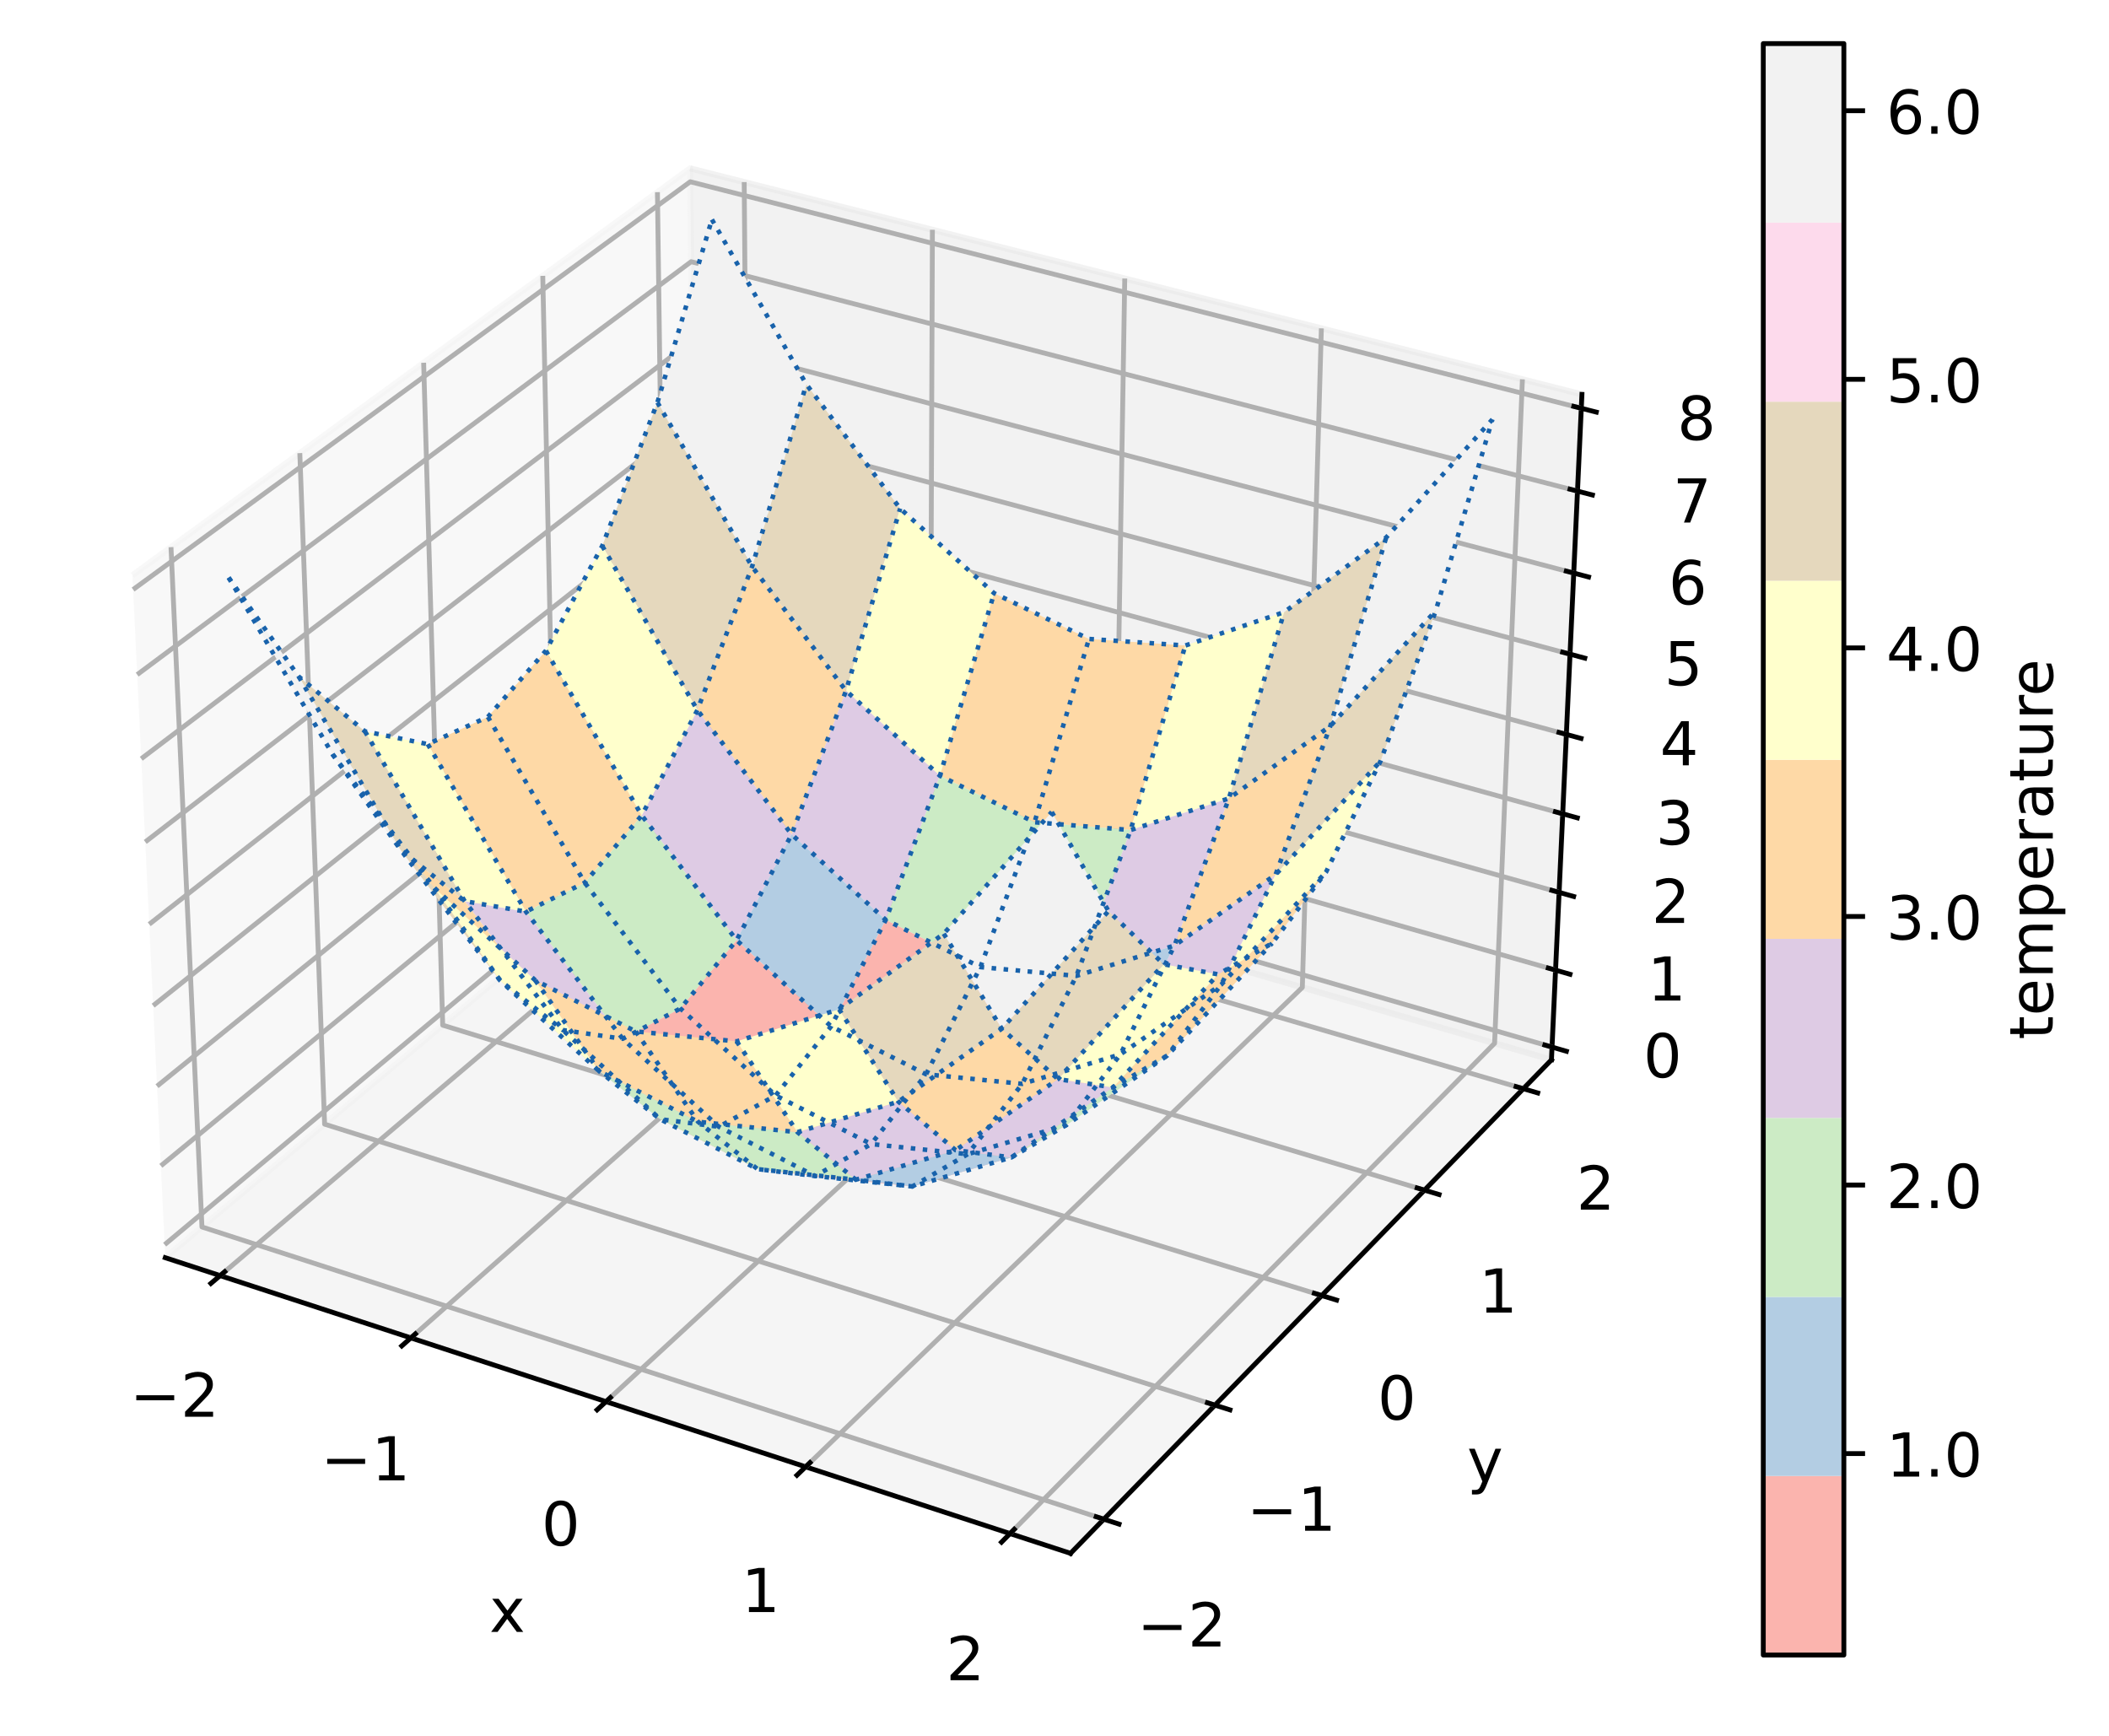 <?xml version="1.0" encoding="utf-8" standalone="no"?>
<!DOCTYPE svg PUBLIC "-//W3C//DTD SVG 1.1//EN"
  "http://www.w3.org/Graphics/SVG/1.1/DTD/svg11.dtd">
<!-- Created with matplotlib (https://matplotlib.org/) -->
<svg height="286.752pt" version="1.1" viewBox="0 0 348.255 286.752" width="348.255pt" xmlns="http://www.w3.org/2000/svg" xmlns:xlink="http://www.w3.org/1999/xlink">
 <defs>
  <style type="text/css">*{stroke-linecap:butt;stroke-linejoin:round;}</style>
 </defs>
 <g id="figure_1">
  <g id="patch_1">
   <path d="M 0 286.752 
L 348.255 286.752 
L 348.255 0 
L 0 0 
z
" style="fill:#ffffff;"/>
  </g>
  <g id="patch_2">
   <path d="M 7.2 273.312 
L 273.312 273.312 
L 273.312 7.2 
L 7.2 7.2 
z
" style="fill:#ffffff;"/>
  </g>
  <g id="pane3d_1">
   <g id="patch_3">
    <path d="M 27.293 207.697 
L 115.172 134.035 
L 113.951 27.802 
L 21.866 95.001 
" style="fill:#f2f2f2;opacity:0.5;stroke:#f2f2f2;stroke-linejoin:miter;"/>
   </g>
  </g>
  <g id="pane3d_2">
   <g id="patch_4">
    <path d="M 115.172 134.035 
L 256.186 175.023 
L 261.219 65.13 
L 113.951 27.802 
" style="fill:#e6e6e6;opacity:0.5;stroke:#e6e6e6;stroke-linejoin:miter;"/>
   </g>
  </g>
  <g id="pane3d_3">
   <g id="patch_5">
    <path d="M 27.293 207.697 
L 176.775 256.518 
L 256.186 175.023 
L 115.172 134.035 
" style="fill:#ececec;opacity:0.5;stroke:#ececec;stroke-linejoin:miter;"/>
   </g>
  </g>
  <g id="axis3d_1">
   <g id="line2d_1">
    <path d="M 27.293 207.697 
L 176.775 256.518 
" style="fill:none;stroke:#000000;stroke-linecap:square;stroke-width:0.8;"/>
   </g>
   <g id="text_1">
    <!-- x -->
    <g transform="translate(80.813 269.496)scale(0.1 -0.1)">
     <defs>
      <path d="M 54.891 54.688 
L 35.109 28.078 
L 55.906 0 
L 45.312 0 
L 29.391 21.484 
L 13.484 0 
L 2.875 0 
L 24.125 28.609 
L 4.688 54.688 
L 15.281 54.688 
L 29.781 35.203 
L 44.281 54.688 
z
" id="DejaVuSans-120"/>
     </defs>
     <use xlink:href="#DejaVuSans-120"/>
    </g>
   </g>
   <g id="Line3DCollection_1">
    <path d="M 36.347 210.654 
L 123.748 136.528 
L 122.889 30.068 
" style="fill:none;stroke:#b0b0b0;stroke-width:0.8;"/>
    <path d="M 67.843 220.941 
L 153.548 145.19 
L 153.967 37.945 
" style="fill:none;stroke:#b0b0b0;stroke-width:0.8;"/>
    <path d="M 100.064 231.464 
L 183.976 154.034 
L 185.728 45.996 
" style="fill:none;stroke:#b0b0b0;stroke-width:0.8;"/>
    <path d="M 133.035 242.232 
L 215.052 163.067 
L 218.196 54.225 
" style="fill:none;stroke:#b0b0b0;stroke-width:0.8;"/>
    <path d="M 166.782 253.254 
L 246.798 172.294 
L 251.395 62.64 
" style="fill:none;stroke:#b0b0b0;stroke-width:0.8;"/>
   </g>
   <g id="xtick_1">
    <g id="line2d_2">
     <path d="M 37.108 210.009 
L 34.821 211.948 
" style="fill:none;stroke:#000000;stroke-linecap:square;stroke-width:0.8;"/>
    </g>
    <g id="text_2">
     <!-- −2 -->
     <g transform="translate(21.447 233.963)scale(0.1 -0.1)">
      <defs>
       <path d="M 10.594 35.5 
L 73.188 35.5 
L 73.188 27.203 
L 10.594 27.203 
z
" id="DejaVuSans-8722"/>
       <path d="M 19.188 8.297 
L 53.609 8.297 
L 53.609 0 
L 7.328 0 
L 7.328 8.297 
Q 12.938 14.109 22.625 23.891 
Q 32.328 33.688 34.812 36.531 
Q 39.547 41.844 41.422 45.531 
Q 43.312 49.219 43.312 52.781 
Q 43.312 58.594 39.234 62.25 
Q 35.156 65.922 28.609 65.922 
Q 23.969 65.922 18.812 64.312 
Q 13.672 62.703 7.812 59.422 
L 7.812 69.391 
Q 13.766 71.781 18.938 73 
Q 24.125 74.219 28.422 74.219 
Q 39.75 74.219 46.484 68.547 
Q 53.219 62.891 53.219 53.422 
Q 53.219 48.922 51.531 44.891 
Q 49.859 40.875 45.406 35.406 
Q 44.188 33.984 37.641 27.219 
Q 31.109 20.453 19.188 8.297 
z
" id="DejaVuSans-50"/>
      </defs>
      <use xlink:href="#DejaVuSans-8722"/>
      <use x="83.789" xlink:href="#DejaVuSans-50"/>
     </g>
    </g>
   </g>
   <g id="xtick_2">
    <g id="line2d_3">
     <path d="M 68.59 220.281 
L 66.346 222.264 
" style="fill:none;stroke:#000000;stroke-linecap:square;stroke-width:0.8;"/>
    </g>
    <g id="text_3">
     <!-- −1 -->
     <g transform="translate(52.975 244.468)scale(0.1 -0.1)">
      <defs>
       <path d="M 12.406 8.297 
L 28.516 8.297 
L 28.516 63.922 
L 10.984 60.406 
L 10.984 69.391 
L 28.422 72.906 
L 38.281 72.906 
L 38.281 8.297 
L 54.391 8.297 
L 54.391 0 
L 12.406 0 
z
" id="DejaVuSans-49"/>
      </defs>
      <use xlink:href="#DejaVuSans-8722"/>
      <use x="83.789" xlink:href="#DejaVuSans-49"/>
     </g>
    </g>
   </g>
   <g id="xtick_3">
    <g id="line2d_4">
     <path d="M 100.796 230.789 
L 98.597 232.818 
" style="fill:none;stroke:#000000;stroke-linecap:square;stroke-width:0.8;"/>
    </g>
    <g id="text_4">
     <!-- 0 -->
     <g transform="translate(89.422 255.215)scale(0.1 -0.1)">
      <defs>
       <path d="M 31.781 66.406 
Q 24.172 66.406 20.328 58.906 
Q 16.5 51.422 16.5 36.375 
Q 16.5 21.391 20.328 13.891 
Q 24.172 6.391 31.781 6.391 
Q 39.453 6.391 43.281 13.891 
Q 47.125 21.391 47.125 36.375 
Q 47.125 51.422 43.281 58.906 
Q 39.453 66.406 31.781 66.406 
z
M 31.781 74.219 
Q 44.047 74.219 50.516 64.516 
Q 56.984 54.828 56.984 36.375 
Q 56.984 17.969 50.516 8.266 
Q 44.047 -1.422 31.781 -1.422 
Q 19.531 -1.422 13.062 8.266 
Q 6.594 17.969 6.594 36.375 
Q 6.594 54.828 13.062 64.516 
Q 19.531 74.219 31.781 74.219 
z
" id="DejaVuSans-48"/>
      </defs>
      <use xlink:href="#DejaVuSans-48"/>
     </g>
    </g>
   </g>
   <g id="xtick_4">
    <g id="line2d_5">
     <path d="M 133.751 241.541 
L 131.599 243.618 
" style="fill:none;stroke:#000000;stroke-linecap:square;stroke-width:0.8;"/>
    </g>
    <g id="text_5">
     <!-- 1 -->
     <g transform="translate(122.433 266.214)scale(0.1 -0.1)">
      <use xlink:href="#DejaVuSans-49"/>
     </g>
    </g>
   </g>
   <g id="xtick_5">
    <g id="line2d_6">
     <path d="M 167.482 252.547 
L 165.38 254.673 
" style="fill:none;stroke:#000000;stroke-linecap:square;stroke-width:0.8;"/>
    </g>
    <g id="text_6">
     <!-- 2 -->
     <g transform="translate(156.224 277.472)scale(0.1 -0.1)">
      <use xlink:href="#DejaVuSans-50"/>
     </g>
    </g>
   </g>
  </g>
  <g id="axis3d_2">
   <g id="line2d_7">
    <path d="M 256.186 175.023 
L 176.775 256.518 
" style="fill:none;stroke:#000000;stroke-linecap:square;stroke-width:0.8;"/>
   </g>
   <g id="text_7">
    <!-- y -->
    <g transform="translate(242.269 244.717)scale(0.1 -0.1)">
     <defs>
      <path d="M 32.172 -5.078 
Q 28.375 -14.844 24.75 -17.812 
Q 21.141 -20.797 15.094 -20.797 
L 7.906 -20.797 
L 7.906 -13.281 
L 13.188 -13.281 
Q 16.891 -13.281 18.938 -11.516 
Q 21 -9.766 23.484 -3.219 
L 25.094 0.875 
L 2.984 54.688 
L 12.5 54.688 
L 29.594 11.922 
L 46.688 54.688 
L 56.203 54.688 
z
" id="DejaVuSans-121"/>
     </defs>
     <use xlink:href="#DejaVuSans-121"/>
    </g>
   </g>
   <g id="Line3DCollection_2">
    <path d="M 28.234 90.354 
L 33.349 202.621 
L 182.27 250.879 
" style="fill:none;stroke:#b0b0b0;stroke-width:0.8;"/>
    <path d="M 49.508 74.829 
L 53.603 185.644 
L 200.624 232.044 
" style="fill:none;stroke:#b0b0b0;stroke-width:0.8;"/>
    <path d="M 69.957 59.907 
L 73.104 169.298 
L 218.26 213.945 
" style="fill:none;stroke:#b0b0b0;stroke-width:0.8;"/>
    <path d="M 89.626 45.553 
L 91.894 153.548 
L 235.219 196.54 
" style="fill:none;stroke:#b0b0b0;stroke-width:0.8;"/>
    <path d="M 108.561 31.735 
L 110.01 138.363 
L 251.541 179.79 
" style="fill:none;stroke:#b0b0b0;stroke-width:0.8;"/>
   </g>
   <g id="xtick_6">
    <g id="line2d_8">
     <path d="M 181.015 250.473 
L 184.783 251.694 
" style="fill:none;stroke:#000000;stroke-linecap:square;stroke-width:0.8;"/>
    </g>
    <g id="text_8">
     <!-- −2 -->
     <g transform="translate(187.779 271.901)scale(0.1 -0.1)">
      <use xlink:href="#DejaVuSans-8722"/>
      <use x="83.789" xlink:href="#DejaVuSans-50"/>
     </g>
    </g>
   </g>
   <g id="xtick_7">
    <g id="line2d_9">
     <path d="M 199.386 231.653 
L 203.102 232.826 
" style="fill:none;stroke:#000000;stroke-linecap:square;stroke-width:0.8;"/>
    </g>
    <g id="text_9">
     <!-- −1 -->
     <g transform="translate(205.887 252.787)scale(0.1 -0.1)">
      <use xlink:href="#DejaVuSans-8722"/>
      <use x="83.789" xlink:href="#DejaVuSans-49"/>
     </g>
    </g>
   </g>
   <g id="xtick_8">
    <g id="line2d_10">
     <path d="M 217.039 213.57 
L 220.704 214.697 
" style="fill:none;stroke:#000000;stroke-linecap:square;stroke-width:0.8;"/>
    </g>
    <g id="text_10">
     <!-- 0 -->
     <g transform="translate(227.476 234.42)scale(0.1 -0.1)">
      <use xlink:href="#DejaVuSans-48"/>
     </g>
    </g>
   </g>
   <g id="xtick_9">
    <g id="line2d_11">
     <path d="M 234.015 196.179 
L 237.631 197.264 
" style="fill:none;stroke:#000000;stroke-linecap:square;stroke-width:0.8;"/>
    </g>
    <g id="text_11">
     <!-- 1 -->
     <g transform="translate(244.207 216.759)scale(0.1 -0.1)">
      <use xlink:href="#DejaVuSans-49"/>
     </g>
    </g>
   </g>
   <g id="xtick_10">
    <g id="line2d_12">
     <path d="M 250.353 179.442 
L 253.92 180.487 
" style="fill:none;stroke:#000000;stroke-linecap:square;stroke-width:0.8;"/>
    </g>
    <g id="text_12">
     <!-- 2 -->
     <g transform="translate(260.309 199.762)scale(0.1 -0.1)">
      <use xlink:href="#DejaVuSans-50"/>
     </g>
    </g>
   </g>
  </g>
  <g id="axis3d_3">
   <g id="line2d_13">
    <path d="M 256.186 175.023 
L 261.219 65.13 
" style="fill:none;stroke:#000000;stroke-linecap:square;stroke-width:0.8;"/>
   </g>
   <g id="text_13">
    <!-- z -->
    <g transform="translate(296.399 118.63)scale(0.1 -0.1)">
     <defs>
      <path d="M 5.516 54.688 
L 48.188 54.688 
L 48.188 46.484 
L 14.406 7.172 
L 48.188 7.172 
L 48.188 0 
L 4.297 0 
L 4.297 8.203 
L 38.094 47.516 
L 5.516 47.516 
z
" id="DejaVuSans-122"/>
     </defs>
     <use xlink:href="#DejaVuSans-122"/>
    </g>
   </g>
   <g id="Line3DCollection_3">
    <path d="M 256.283 172.917 
L 115.149 131.996 
L 27.189 205.542 
" style="fill:none;stroke:#b0b0b0;stroke-width:0.8;"/>
    <path d="M 256.865 160.209 
L 115.007 119.688 
L 26.563 192.527 
" style="fill:none;stroke:#b0b0b0;stroke-width:0.8;"/>
    <path d="M 257.453 147.367 
L 114.864 107.259 
L 25.929 179.372 
" style="fill:none;stroke:#b0b0b0;stroke-width:0.8;"/>
    <path d="M 258.047 134.392 
L 114.72 94.705 
L 25.289 166.074 
" style="fill:none;stroke:#b0b0b0;stroke-width:0.8;"/>
    <path d="M 258.647 121.28 
L 114.574 82.026 
L 24.641 152.631 
" style="fill:none;stroke:#b0b0b0;stroke-width:0.8;"/>
    <path d="M 259.254 108.03 
L 114.427 69.22 
L 23.987 139.04 
" style="fill:none;stroke:#b0b0b0;stroke-width:0.8;"/>
    <path d="M 259.867 94.639 
L 114.278 56.284 
L 23.325 125.299 
" style="fill:none;stroke:#b0b0b0;stroke-width:0.8;"/>
    <path d="M 260.487 81.104 
L 114.128 43.216 
L 22.656 111.406 
" style="fill:none;stroke:#b0b0b0;stroke-width:0.8;"/>
    <path d="M 261.114 67.424 
L 113.976 30.015 
L 21.98 97.358 
" style="fill:none;stroke:#b0b0b0;stroke-width:0.8;"/>
   </g>
   <g id="xtick_11">
    <g id="line2d_14">
     <path d="M 255.098 172.574 
L 258.655 173.605 
" style="fill:none;stroke:#000000;stroke-linecap:square;stroke-width:0.8;"/>
    </g>
    <g id="text_14">
     <!-- 0 -->
     <g transform="translate(271.366 177.915)scale(0.1 -0.1)">
      <use xlink:href="#DejaVuSans-48"/>
     </g>
    </g>
   </g>
   <g id="xtick_12">
    <g id="line2d_15">
     <path d="M 255.674 159.868 
L 259.249 160.89 
" style="fill:none;stroke:#000000;stroke-linecap:square;stroke-width:0.8;"/>
    </g>
    <g id="text_15">
     <!-- 1 -->
     <g transform="translate(272.04 165.231)scale(0.1 -0.1)">
      <use xlink:href="#DejaVuSans-49"/>
     </g>
    </g>
   </g>
   <g id="xtick_13">
    <g id="line2d_16">
     <path d="M 256.255 147.031 
L 259.85 148.042 
" style="fill:none;stroke:#000000;stroke-linecap:square;stroke-width:0.8;"/>
    </g>
    <g id="text_16">
     <!-- 2 -->
     <g transform="translate(272.721 152.415)scale(0.1 -0.1)">
      <use xlink:href="#DejaVuSans-50"/>
     </g>
    </g>
   </g>
   <g id="xtick_14">
    <g id="line2d_17">
     <path d="M 256.843 134.059 
L 260.458 135.06 
" style="fill:none;stroke:#000000;stroke-linecap:square;stroke-width:0.8;"/>
    </g>
    <g id="text_17">
     <!-- 3 -->
     <g transform="translate(273.41 139.466)scale(0.1 -0.1)">
      <defs>
       <path d="M 40.578 39.312 
Q 47.656 37.797 51.625 33 
Q 55.609 28.219 55.609 21.188 
Q 55.609 10.406 48.188 4.484 
Q 40.766 -1.422 27.094 -1.422 
Q 22.516 -1.422 17.656 -0.516 
Q 12.797 0.391 7.625 2.203 
L 7.625 11.719 
Q 11.719 9.328 16.594 8.109 
Q 21.484 6.891 26.812 6.891 
Q 36.078 6.891 40.938 10.547 
Q 45.797 14.203 45.797 21.188 
Q 45.797 27.641 41.281 31.266 
Q 36.766 34.906 28.719 34.906 
L 20.219 34.906 
L 20.219 43.016 
L 29.109 43.016 
Q 36.375 43.016 40.234 45.922 
Q 44.094 48.828 44.094 54.297 
Q 44.094 59.906 40.109 62.906 
Q 36.141 65.922 28.719 65.922 
Q 24.656 65.922 20.016 65.031 
Q 15.375 64.156 9.812 62.312 
L 9.812 71.094 
Q 15.438 72.656 20.344 73.438 
Q 25.25 74.219 29.594 74.219 
Q 40.828 74.219 47.359 69.109 
Q 53.906 64.016 53.906 55.328 
Q 53.906 49.266 50.438 45.094 
Q 46.969 40.922 40.578 39.312 
z
" id="DejaVuSans-51"/>
      </defs>
      <use xlink:href="#DejaVuSans-51"/>
     </g>
    </g>
   </g>
   <g id="xtick_15">
    <g id="line2d_18">
     <path d="M 257.437 120.95 
L 261.071 121.941 
" style="fill:none;stroke:#000000;stroke-linecap:square;stroke-width:0.8;"/>
    </g>
    <g id="text_18">
     <!-- 4 -->
     <g transform="translate(274.106 126.381)scale(0.1 -0.1)">
      <defs>
       <path d="M 37.797 64.312 
L 12.891 25.391 
L 37.797 25.391 
z
M 35.203 72.906 
L 47.609 72.906 
L 47.609 25.391 
L 58.016 25.391 
L 58.016 17.188 
L 47.609 17.188 
L 47.609 0 
L 37.797 0 
L 37.797 17.188 
L 4.891 17.188 
L 4.891 26.703 
z
" id="DejaVuSans-52"/>
      </defs>
      <use xlink:href="#DejaVuSans-52"/>
     </g>
    </g>
   </g>
   <g id="xtick_16">
    <g id="line2d_19">
     <path d="M 258.037 107.704 
L 261.691 108.683 
" style="fill:none;stroke:#000000;stroke-linecap:square;stroke-width:0.8;"/>
    </g>
    <g id="text_19">
     <!-- 5 -->
     <g transform="translate(274.809 113.159)scale(0.1 -0.1)">
      <defs>
       <path d="M 10.797 72.906 
L 49.516 72.906 
L 49.516 64.594 
L 19.828 64.594 
L 19.828 46.734 
Q 21.969 47.469 24.109 47.828 
Q 26.266 48.188 28.422 48.188 
Q 40.625 48.188 47.75 41.5 
Q 54.891 34.812 54.891 23.391 
Q 54.891 11.625 47.562 5.094 
Q 40.234 -1.422 26.906 -1.422 
Q 22.312 -1.422 17.547 -0.641 
Q 12.797 0.141 7.719 1.703 
L 7.719 11.625 
Q 12.109 9.234 16.797 8.062 
Q 21.484 6.891 26.703 6.891 
Q 35.156 6.891 40.078 11.328 
Q 45.016 15.766 45.016 23.391 
Q 45.016 31 40.078 35.438 
Q 35.156 39.891 26.703 39.891 
Q 22.75 39.891 18.812 39.016 
Q 14.891 38.141 10.797 36.281 
z
" id="DejaVuSans-53"/>
      </defs>
      <use xlink:href="#DejaVuSans-53"/>
     </g>
    </g>
   </g>
   <g id="xtick_17">
    <g id="line2d_20">
     <path d="M 258.644 94.316 
L 262.318 95.284 
" style="fill:none;stroke:#000000;stroke-linecap:square;stroke-width:0.8;"/>
    </g>
    <g id="text_20">
     <!-- 6 -->
     <g transform="translate(275.52 99.796)scale(0.1 -0.1)">
      <defs>
       <path d="M 33.016 40.375 
Q 26.375 40.375 22.484 35.828 
Q 18.609 31.297 18.609 23.391 
Q 18.609 15.531 22.484 10.953 
Q 26.375 6.391 33.016 6.391 
Q 39.656 6.391 43.531 10.953 
Q 47.406 15.531 47.406 23.391 
Q 47.406 31.297 43.531 35.828 
Q 39.656 40.375 33.016 40.375 
z
M 52.594 71.297 
L 52.594 62.312 
Q 48.875 64.062 45.094 64.984 
Q 41.312 65.922 37.594 65.922 
Q 27.828 65.922 22.672 59.328 
Q 17.531 52.734 16.797 39.406 
Q 19.672 43.656 24.016 45.922 
Q 28.375 48.188 33.594 48.188 
Q 44.578 48.188 50.953 41.516 
Q 57.328 34.859 57.328 23.391 
Q 57.328 12.156 50.688 5.359 
Q 44.047 -1.422 33.016 -1.422 
Q 20.359 -1.422 13.672 8.266 
Q 6.984 17.969 6.984 36.375 
Q 6.984 53.656 15.188 63.938 
Q 23.391 74.219 37.203 74.219 
Q 40.922 74.219 44.703 73.484 
Q 48.484 72.75 52.594 71.297 
z
" id="DejaVuSans-54"/>
      </defs>
      <use xlink:href="#DejaVuSans-54"/>
     </g>
    </g>
   </g>
   <g id="xtick_18">
    <g id="line2d_21">
     <path d="M 259.257 80.786 
L 262.951 81.742 
" style="fill:none;stroke:#000000;stroke-linecap:square;stroke-width:0.8;"/>
    </g>
    <g id="text_21">
     <!-- 7 -->
     <g transform="translate(276.238 86.291)scale(0.1 -0.1)">
      <defs>
       <path d="M 8.203 72.906 
L 55.078 72.906 
L 55.078 68.703 
L 28.609 0 
L 18.312 0 
L 43.219 64.594 
L 8.203 64.594 
z
" id="DejaVuSans-55"/>
      </defs>
      <use xlink:href="#DejaVuSans-55"/>
     </g>
    </g>
   </g>
   <g id="xtick_19">
    <g id="line2d_22">
     <path d="M 259.876 67.11 
L 263.592 68.054 
" style="fill:none;stroke:#000000;stroke-linecap:square;stroke-width:0.8;"/>
    </g>
    <g id="text_22">
     <!-- 8 -->
     <g transform="translate(276.964 72.641)scale(0.1 -0.1)">
      <defs>
       <path d="M 31.781 34.625 
Q 24.75 34.625 20.719 30.859 
Q 16.703 27.094 16.703 20.516 
Q 16.703 13.922 20.719 10.156 
Q 24.75 6.391 31.781 6.391 
Q 38.812 6.391 42.859 10.172 
Q 46.922 13.969 46.922 20.516 
Q 46.922 27.094 42.891 30.859 
Q 38.875 34.625 31.781 34.625 
z
M 21.922 38.812 
Q 15.578 40.375 12.031 44.719 
Q 8.5 49.078 8.5 55.328 
Q 8.5 64.062 14.719 69.141 
Q 20.953 74.219 31.781 74.219 
Q 42.672 74.219 48.875 69.141 
Q 55.078 64.062 55.078 55.328 
Q 55.078 49.078 51.531 44.719 
Q 48 40.375 41.703 38.812 
Q 48.828 37.156 52.797 32.312 
Q 56.781 27.484 56.781 20.516 
Q 56.781 9.906 50.312 4.234 
Q 43.844 -1.422 31.781 -1.422 
Q 19.734 -1.422 13.25 4.234 
Q 6.781 9.906 6.781 20.516 
Q 6.781 27.484 10.781 32.312 
Q 14.797 37.156 21.922 38.812 
z
M 18.312 54.391 
Q 18.312 48.734 21.844 45.562 
Q 25.391 42.391 31.781 42.391 
Q 38.141 42.391 41.719 45.562 
Q 45.312 48.734 45.312 54.391 
Q 45.312 60.062 41.719 63.234 
Q 38.141 66.406 31.781 66.406 
Q 25.391 66.406 21.844 63.234 
Q 18.312 60.062 18.312 54.391 
z
" id="DejaVuSans-56"/>
      </defs>
      <use xlink:href="#DejaVuSans-56"/>
     </g>
    </g>
   </g>
  </g>
  <g id="axes_1">
   <g id="Poly3DCollection_1">
    <path clip-path="url(#p13a9f72107)" d="M 124.192 93.578 
L 139.702 114.067 
L 148.643 83.978 
L 133.148 63.466 
z
" style="fill:#e5d8bd;"/>
    <path clip-path="url(#p13a9f72107)" d="M 139.702 114.067 
L 155.208 128.109 
L 164.158 97.969 
L 148.643 83.978 
z
" style="fill:#ffffcc;"/>
    <path clip-path="url(#p13a9f72107)" d="M 115.157 117.264 
L 130.721 137.788 
L 139.702 114.067 
L 124.192 93.578 
z
" style="fill:#fed9a6;"/>
    <path clip-path="url(#p13a9f72107)" d="M 130.721 137.788 
L 146.259 151.908 
L 155.208 128.109 
L 139.702 114.067 
z
" style="fill:#decbe4;"/>
    <path clip-path="url(#p13a9f72107)" d="M 108.56 66.464 
L 124.192 93.578 
L 133.148 63.466 
L 117.554 36.253 
z
" style="fill:#f2f2f2;"/>
    <path clip-path="url(#p13a9f72107)" d="M 155.208 128.109 
L 170.832 135.784 
L 179.813 105.517 
L 164.158 97.969 
z
" style="fill:#fed9a6;"/>
    <path clip-path="url(#p13a9f72107)" d="M 99.446 90.156 
L 115.157 117.264 
L 124.192 93.578 
L 108.56 66.464 
z
" style="fill:#e5d8bd;"/>
    <path clip-path="url(#p13a9f72107)" d="M 146.259 151.908 
L 161.892 159.704 
L 170.832 135.784 
L 155.208 128.109 
z
" style="fill:#ccebc5;"/>
    <path clip-path="url(#p13a9f72107)" d="M 105.97 134.65 
L 121.63 155.27 
L 130.721 137.788 
L 115.157 117.264 
z
" style="fill:#decbe4;"/>
    <path clip-path="url(#p13a9f72107)" d="M 121.63 155.27 
L 137.24 169.495 
L 146.259 151.908 
L 130.721 137.788 
z
" style="fill:#b3cde3;"/>
    <path clip-path="url(#p13a9f72107)" d="M 90.139 107.455 
L 105.97 134.65 
L 115.157 117.264 
L 99.446 90.156 
z
" style="fill:#ffffcc;"/>
    <path clip-path="url(#p13a9f72107)" d="M 170.832 135.784 
L 186.697 137.07 
L 195.732 106.599 
L 179.813 105.517 
z
" style="fill:#fed9a6;"/>
    <path clip-path="url(#p13a9f72107)" d="M 137.24 169.495 
L 152.922 177.407 
L 161.892 159.704 
L 146.259 151.908 
z
" style="fill:#fbb4ae;"/>
    <path clip-path="url(#p13a9f72107)" d="M 161.892 159.704 
L 177.743 161.156 
L 186.697 137.07 
L 170.832 135.784 
z
" style="fill:#ccebc5;"/>
    <path clip-path="url(#p13a9f72107)" d="M 96.558 145.767 
L 112.356 166.544 
L 121.63 155.27 
L 105.97 134.65 
z
" style="fill:#ccebc5;"/>
    <path clip-path="url(#p13a9f72107)" d="M 112.356 166.544 
L 128.079 180.904 
L 137.24 169.495 
L 121.63 155.27 
z
" style="fill:#fbb4ae;"/>
    <path clip-path="url(#p13a9f72107)" d="M 152.922 177.407 
L 168.8 178.988 
L 177.743 161.156 
L 161.892 159.704 
z
" style="fill:#fbb4ae;"/>
    <path clip-path="url(#p13a9f72107)" d="M 80.563 118.39 
L 96.558 145.767 
L 105.97 134.65 
L 90.139 107.455 
z
" style="fill:#fed9a6;"/>
    <path clip-path="url(#p13a9f72107)" d="M 128.079 180.904 
L 143.852 188.928 
L 152.922 177.407 
L 137.24 169.495 
z
" style="fill:#fbb4ae;"/>
    <path clip-path="url(#p13a9f72107)" d="M 186.697 137.07 
L 202.931 131.849 
L 212.046 101.092 
L 195.732 106.599 
z
" style="fill:#ffffcc;"/>
    <path clip-path="url(#p13a9f72107)" d="M 177.743 161.156 
L 193.941 156.147 
L 202.931 131.849 
L 186.697 137.07 
z
" style="fill:#decbe4;"/>
    <path clip-path="url(#p13a9f72107)" d="M 143.852 188.928 
L 159.8 190.601 
L 168.8 178.988 
L 152.922 177.407 
z
" style="fill:#fbb4ae;"/>
    <path clip-path="url(#p13a9f72107)" d="M 86.841 150.548 
L 102.821 171.546 
L 112.356 166.544 
L 96.558 145.767 
z
" style="fill:#ccebc5;"/>
    <path clip-path="url(#p13a9f72107)" d="M 102.821 171.546 
L 118.701 186.071 
L 128.079 180.904 
L 112.356 166.544 
z
" style="fill:#fbb4ae;"/>
    <path clip-path="url(#p13a9f72107)" d="M 168.8 178.988 
L 185.005 174.12 
L 193.941 156.147 
L 177.743 161.156 
z
" style="fill:#b3cde3;"/>
    <path clip-path="url(#p13a9f72107)" d="M 70.634 122.888 
L 86.841 150.548 
L 96.558 145.767 
L 80.563 118.39 
z
" style="fill:#fed9a6;"/>
    <path clip-path="url(#p13a9f72107)" d="M 118.701 186.071 
L 134.607 194.205 
L 143.852 188.928 
L 128.079 180.904 
z
" style="fill:#fbb4ae;"/>
    <path clip-path="url(#p13a9f72107)" d="M 202.931 131.849 
L 219.675 119.892 
L 228.896 88.764 
L 212.046 101.092 
z
" style="fill:#e5d8bd;"/>
    <path clip-path="url(#p13a9f72107)" d="M 193.941 156.147 
L 210.626 144.451 
L 219.675 119.892 
L 202.931 131.849 
z
" style="fill:#fed9a6;"/>
    <path clip-path="url(#p13a9f72107)" d="M 159.8 190.601 
L 176.053 185.805 
L 185.005 174.12 
L 168.8 178.988 
z
" style="fill:#fbb4ae;"/>
    <path clip-path="url(#p13a9f72107)" d="M 134.607 194.205 
L 150.667 195.933 
L 159.8 190.601 
L 143.852 188.928 
z
" style="fill:#fbb4ae;"/>
    <path clip-path="url(#p13a9f72107)" d="M 185.005 174.12 
L 201.675 162.579 
L 210.626 144.451 
L 193.941 156.147 
z
" style="fill:#decbe4;"/>
    <path clip-path="url(#p13a9f72107)" d="M 76.731 148.821 
L 92.941 170.109 
L 102.821 171.546 
L 86.841 150.548 
z
" style="fill:#decbe4;"/>
    <path clip-path="url(#p13a9f72107)" d="M 92.941 170.109 
L 109.023 184.83 
L 118.701 186.071 
L 102.821 171.546 
z
" style="fill:#b3cde3;"/>
    <path clip-path="url(#p13a9f72107)" d="M 60.262 120.773 
L 76.731 148.821 
L 86.841 150.548 
L 70.634 122.888 
z
" style="fill:#ffffcc;"/>
    <path clip-path="url(#p13a9f72107)" d="M 109.023 184.83 
L 125.107 193.072 
L 134.607 194.205 
L 118.701 186.071 
z
" style="fill:#fbb4ae;"/>
    <path clip-path="url(#p13a9f72107)" d="M 150.667 195.933 
L 167.013 191.135 
L 176.053 185.805 
L 159.8 190.601 
z
" style="fill:#fbb4ae;"/>
    <path clip-path="url(#p13a9f72107)" d="M 176.053 185.805 
L 192.754 174.31 
L 201.675 162.579 
L 185.005 174.12 
z
" style="fill:#ccebc5;"/>
    <path clip-path="url(#p13a9f72107)" d="M 219.675 119.892 
L 237.084 100.852 
L 246.436 69.262 
L 228.896 88.764 
z
" style="fill:#f2f2f2;"/>
    <path clip-path="url(#p13a9f72107)" d="M 210.626 144.451 
L 227.95 125.724 
L 237.084 100.852 
L 219.675 119.892 
z
" style="fill:#e5d8bd;"/>
    <path clip-path="url(#p13a9f72107)" d="M 125.107 193.072 
L 141.323 194.816 
L 150.667 195.933 
L 134.607 194.205 
z
" style="fill:#fbb4ae;"/>
    <path clip-path="url(#p13a9f72107)" d="M 201.675 162.579 
L 218.964 144.019 
L 227.95 125.724 
L 210.626 144.451 
z
" style="fill:#ffffcc;"/>
    <path clip-path="url(#p13a9f72107)" d="M 66.128 140.298 
L 82.619 161.95 
L 92.941 170.109 
L 76.731 148.821 
z
" style="fill:#fed9a6;"/>
    <path clip-path="url(#p13a9f72107)" d="M 82.619 161.95 
L 98.954 176.904 
L 109.023 184.83 
L 92.941 170.109 
z
" style="fill:#decbe4;"/>
    <path clip-path="url(#p13a9f72107)" d="M 167.013 191.135 
L 183.788 179.578 
L 192.754 174.31 
L 176.053 185.805 
z
" style="fill:#ccebc5;"/>
    <path clip-path="url(#p13a9f72107)" d="M 141.323 194.816 
L 157.807 189.939 
L 167.013 191.135 
L 150.667 195.933 
z
" style="fill:#b3cde3;"/>
    <path clip-path="url(#p13a9f72107)" d="M 49.342 111.747 
L 66.128 140.298 
L 76.731 148.821 
L 60.262 120.773 
z
" style="fill:#e5d8bd;"/>
    <path clip-path="url(#p13a9f72107)" d="M 98.954 176.904 
L 115.263 185.249 
L 125.107 193.072 
L 109.023 184.83 
z
" style="fill:#ccebc5;"/>
    <path clip-path="url(#p13a9f72107)" d="M 192.754 174.31 
L 210.054 155.771 
L 218.964 144.019 
L 201.675 162.579 
z
" style="fill:#fed9a6;"/>
    <path clip-path="url(#p13a9f72107)" d="M 115.263 185.249 
L 131.683 186.967 
L 141.323 194.816 
L 125.107 193.072 
z
" style="fill:#ccebc5;"/>
    <path clip-path="url(#p13a9f72107)" d="M 157.807 189.939 
L 174.703 178.203 
L 183.788 179.578 
L 167.013 191.135 
z
" style="fill:#decbe4;"/>
    <path clip-path="url(#p13a9f72107)" d="M 183.788 179.578 
L 201.148 160.907 
L 210.054 155.771 
L 192.754 174.31 
z
" style="fill:#fed9a6;"/>
    <path clip-path="url(#p13a9f72107)" d="M 131.683 186.967 
L 148.351 181.928 
L 157.807 189.939 
L 141.323 194.816 
z
" style="fill:#decbe4;"/>
    <path clip-path="url(#p13a9f72107)" d="M 54.919 124.562 
L 71.749 146.66 
L 82.619 161.95 
L 66.128 140.298 
z
" style="fill:#e5d8bd;"/>
    <path clip-path="url(#p13a9f72107)" d="M 71.749 146.66 
L 88.388 161.884 
L 98.954 176.904 
L 82.619 161.95 
z
" style="fill:#ffffcc;"/>
    <path clip-path="url(#p13a9f72107)" d="M 37.756 95.383 
L 54.919 124.562 
L 66.128 140.298 
L 49.342 111.747 
z
" style="fill:#f2f2f2;"/>
    <path clip-path="url(#p13a9f72107)" d="M 88.388 161.884 
L 104.975 170.328 
L 115.263 185.249 
L 98.954 176.904 
z
" style="fill:#fed9a6;"/>
    <path clip-path="url(#p13a9f72107)" d="M 104.975 170.328 
L 121.649 171.972 
L 131.683 186.967 
L 115.263 185.249 
z
" style="fill:#fed9a6;"/>
    <path clip-path="url(#p13a9f72107)" d="M 174.703 178.203 
L 192.171 159.241 
L 201.148 160.907 
L 183.788 179.578 
z
" style="fill:#ffffcc;"/>
    <path clip-path="url(#p13a9f72107)" d="M 148.351 181.928 
L 165.417 169.885 
L 174.703 178.203 
L 157.807 189.939 
z
" style="fill:#fed9a6;"/>
    <path clip-path="url(#p13a9f72107)" d="M 121.649 171.972 
L 138.552 166.678 
L 148.351 181.928 
L 131.683 186.967 
z
" style="fill:#ffffcc;"/>
    <path clip-path="url(#p13a9f72107)" d="M 165.417 169.885 
L 183.043 150.457 
L 192.171 159.241 
L 174.703 178.203 
z
" style="fill:#e5d8bd;"/>
    <path clip-path="url(#p13a9f72107)" d="M 138.552 166.678 
L 155.839 154.186 
L 165.417 169.885 
L 148.351 181.928 
z
" style="fill:#e5d8bd;"/>
    <path clip-path="url(#p13a9f72107)" d="M 155.839 154.186 
L 173.675 134.097 
L 183.043 150.457 
L 165.417 169.885 
z
" style="fill:#f2f2f2;"/>
   </g>
   <g id="Line3DCollection_4">
    <path clip-path="url(#p13a9f72107)" d="M 37.756 95.383 
L 54.919 124.562 
L 71.749 146.66 
L 88.388 161.884 
L 104.975 170.328 
L 121.649 171.972 
L 138.552 166.678 
L 155.839 154.186 
L 173.675 134.097 
" style="fill:none;stroke:#1862ab;stroke-dasharray:0.75,1.238;stroke-dashoffset:0;stroke-width:0.75;"/>
    <path clip-path="url(#p13a9f72107)" d="M 49.342 111.747 
L 66.128 140.298 
L 82.619 161.95 
L 98.954 176.904 
L 115.263 185.249 
L 131.683 186.967 
L 148.351 181.928 
L 165.417 169.885 
L 183.043 150.457 
" style="fill:none;stroke:#1862ab;stroke-dasharray:0.75,1.238;stroke-dashoffset:0;stroke-width:0.75;"/>
    <path clip-path="url(#p13a9f72107)" d="M 60.262 120.773 
L 76.731 148.821 
L 92.941 170.109 
L 109.023 184.83 
L 125.107 193.072 
L 141.323 194.816 
L 157.807 189.939 
L 174.703 178.203 
L 192.171 159.241 
" style="fill:none;stroke:#1862ab;stroke-dasharray:0.75,1.238;stroke-dashoffset:0;stroke-width:0.75;"/>
    <path clip-path="url(#p13a9f72107)" d="M 70.634 122.888 
L 86.841 150.548 
L 102.821 171.546 
L 118.701 186.071 
L 134.607 194.205 
L 150.667 195.933 
L 167.013 191.135 
L 183.788 179.578 
L 201.148 160.907 
" style="fill:none;stroke:#1862ab;stroke-dasharray:0.75,1.238;stroke-dashoffset:0;stroke-width:0.75;"/>
    <path clip-path="url(#p13a9f72107)" d="M 80.563 118.39 
L 96.558 145.767 
L 112.356 166.544 
L 128.079 180.904 
L 143.852 188.928 
L 159.8 190.601 
L 176.053 185.805 
L 192.754 174.31 
L 210.054 155.771 
" style="fill:none;stroke:#1862ab;stroke-dasharray:0.75,1.238;stroke-dashoffset:0;stroke-width:0.75;"/>
    <path clip-path="url(#p13a9f72107)" d="M 90.139 107.455 
L 105.97 134.65 
L 121.63 155.27 
L 137.24 169.495 
L 152.922 177.407 
L 168.8 178.988 
L 185.005 174.12 
L 201.675 162.579 
L 218.964 144.019 
" style="fill:none;stroke:#1862ab;stroke-dasharray:0.75,1.238;stroke-dashoffset:0;stroke-width:0.75;"/>
    <path clip-path="url(#p13a9f72107)" d="M 99.446 90.156 
L 115.157 117.264 
L 130.721 137.788 
L 146.259 151.908 
L 161.892 159.704 
L 177.743 161.156 
L 193.941 156.147 
L 210.626 144.451 
L 227.95 125.724 
" style="fill:none;stroke:#1862ab;stroke-dasharray:0.75,1.238;stroke-dashoffset:0;stroke-width:0.75;"/>
    <path clip-path="url(#p13a9f72107)" d="M 108.56 66.464 
L 124.192 93.578 
L 139.702 114.067 
L 155.208 128.109 
L 170.832 135.784 
L 186.697 137.07 
L 202.931 131.849 
L 219.675 119.892 
L 237.084 100.852 
" style="fill:none;stroke:#1862ab;stroke-dasharray:0.75,1.238;stroke-dashoffset:0;stroke-width:0.75;"/>
    <path clip-path="url(#p13a9f72107)" d="M 117.554 36.253 
L 133.148 63.466 
L 148.643 83.978 
L 164.158 97.969 
L 179.813 105.517 
L 195.732 106.599 
L 212.046 101.092 
L 228.896 88.764 
L 246.436 69.262 
" style="fill:none;stroke:#1862ab;stroke-dasharray:0.75,1.238;stroke-dashoffset:0;stroke-width:0.75;"/>
    <path clip-path="url(#p13a9f72107)" d="M 37.756 95.383 
L 49.342 111.747 
L 60.262 120.773 
L 70.634 122.888 
L 80.563 118.39 
L 90.139 107.455 
L 99.446 90.156 
L 108.56 66.464 
L 117.554 36.253 
" style="fill:none;stroke:#1862ab;stroke-dasharray:0.75,1.238;stroke-dashoffset:0;stroke-width:0.75;"/>
    <path clip-path="url(#p13a9f72107)" d="M 54.919 124.562 
L 66.128 140.298 
L 76.731 148.821 
L 86.841 150.548 
L 96.558 145.767 
L 105.97 134.65 
L 115.157 117.264 
L 124.192 93.578 
L 133.148 63.466 
" style="fill:none;stroke:#1862ab;stroke-dasharray:0.75,1.238;stroke-dashoffset:0;stroke-width:0.75;"/>
    <path clip-path="url(#p13a9f72107)" d="M 71.749 146.66 
L 82.619 161.95 
L 92.941 170.109 
L 102.821 171.546 
L 112.356 166.544 
L 121.63 155.27 
L 130.721 137.788 
L 139.702 114.067 
L 148.643 83.978 
" style="fill:none;stroke:#1862ab;stroke-dasharray:0.75,1.238;stroke-dashoffset:0;stroke-width:0.75;"/>
    <path clip-path="url(#p13a9f72107)" d="M 88.388 161.884 
L 98.954 176.904 
L 109.023 184.83 
L 118.701 186.071 
L 128.079 180.904 
L 137.24 169.495 
L 146.259 151.908 
L 155.208 128.109 
L 164.158 97.969 
" style="fill:none;stroke:#1862ab;stroke-dasharray:0.75,1.238;stroke-dashoffset:0;stroke-width:0.75;"/>
    <path clip-path="url(#p13a9f72107)" d="M 104.975 170.328 
L 115.263 185.249 
L 125.107 193.072 
L 134.607 194.205 
L 143.852 188.928 
L 152.922 177.407 
L 161.892 159.704 
L 170.832 135.784 
L 179.813 105.517 
" style="fill:none;stroke:#1862ab;stroke-dasharray:0.75,1.238;stroke-dashoffset:0;stroke-width:0.75;"/>
    <path clip-path="url(#p13a9f72107)" d="M 121.649 171.972 
L 131.683 186.967 
L 141.323 194.816 
L 150.667 195.933 
L 159.8 190.601 
L 168.8 178.988 
L 177.743 161.156 
L 186.697 137.07 
L 195.732 106.599 
" style="fill:none;stroke:#1862ab;stroke-dasharray:0.75,1.238;stroke-dashoffset:0;stroke-width:0.75;"/>
    <path clip-path="url(#p13a9f72107)" d="M 138.552 166.678 
L 148.351 181.928 
L 157.807 189.939 
L 167.013 191.135 
L 176.053 185.805 
L 185.005 174.12 
L 193.941 156.147 
L 202.931 131.849 
L 212.046 101.092 
" style="fill:none;stroke:#1862ab;stroke-dasharray:0.75,1.238;stroke-dashoffset:0;stroke-width:0.75;"/>
    <path clip-path="url(#p13a9f72107)" d="M 155.839 154.186 
L 165.417 169.885 
L 174.703 178.203 
L 183.788 179.578 
L 192.754 174.31 
L 201.675 162.579 
L 210.626 144.451 
L 219.675 119.892 
L 228.896 88.764 
" style="fill:none;stroke:#1862ab;stroke-dasharray:0.75,1.238;stroke-dashoffset:0;stroke-width:0.75;"/>
    <path clip-path="url(#p13a9f72107)" d="M 173.675 134.097 
L 183.043 150.457 
L 192.171 159.241 
L 201.148 160.907 
L 210.054 155.771 
L 218.964 144.019 
L 227.95 125.724 
L 237.084 100.852 
L 246.436 69.262 
" style="fill:none;stroke:#1862ab;stroke-dasharray:0.75,1.238;stroke-dashoffset:0;stroke-width:0.75;"/>
   </g>
  </g>
  <g id="axes_2">
   <g id="patch_6">
    <path clip-path="url(#p6406c7cc8b)" d="M 291.168 273.312 
L 291.168 243.744 
L 291.168 36.768 
L 291.168 7.2 
L 304.474 7.2 
L 304.474 36.768 
L 304.474 243.744 
L 304.474 273.312 
z
" style="fill:#ffffff;stroke:#ffffff;stroke-linejoin:miter;stroke-width:0.01;"/>
   </g>
   <g id="QuadMesh_1">
    <path clip-path="url(#p6406c7cc8b)" d="M 291.168 273.312 
L 304.474 273.312 
L 304.474 243.744 
L 291.168 243.744 
L 291.168 273.312 
" style="fill:#fbb4ae;"/>
    <path clip-path="url(#p6406c7cc8b)" d="M 291.168 243.744 
L 304.474 243.744 
L 304.474 214.176 
L 291.168 214.176 
L 291.168 243.744 
" style="fill:#b3cde3;"/>
    <path clip-path="url(#p6406c7cc8b)" d="M 291.168 214.176 
L 304.474 214.176 
L 304.474 184.608 
L 291.168 184.608 
L 291.168 214.176 
" style="fill:#ccebc5;"/>
    <path clip-path="url(#p6406c7cc8b)" d="M 291.168 184.608 
L 304.474 184.608 
L 304.474 155.04 
L 291.168 155.04 
L 291.168 184.608 
" style="fill:#decbe4;"/>
    <path clip-path="url(#p6406c7cc8b)" d="M 291.168 155.04 
L 304.474 155.04 
L 304.474 125.472 
L 291.168 125.472 
L 291.168 155.04 
" style="fill:#fed9a6;"/>
    <path clip-path="url(#p6406c7cc8b)" d="M 291.168 125.472 
L 304.474 125.472 
L 304.474 95.904 
L 291.168 95.904 
L 291.168 125.472 
" style="fill:#ffffcc;"/>
    <path clip-path="url(#p6406c7cc8b)" d="M 291.168 95.904 
L 304.474 95.904 
L 304.474 66.336 
L 291.168 66.336 
L 291.168 95.904 
" style="fill:#e5d8bd;"/>
    <path clip-path="url(#p6406c7cc8b)" d="M 291.168 66.336 
L 304.474 66.336 
L 304.474 36.768 
L 291.168 36.768 
L 291.168 66.336 
" style="fill:#fddaec;"/>
    <path clip-path="url(#p6406c7cc8b)" d="M 291.168 36.768 
L 304.474 36.768 
L 304.474 7.2 
L 291.168 7.2 
L 291.168 36.768 
" style="fill:#f2f2f2;"/>
   </g>
   <g id="matplotlib.axis_1"/>
   <g id="matplotlib.axis_2">
    <g id="ytick_1">
     <g id="line2d_23">
      <defs>
       <path d="M 0 0 
L 3.5 0 
" id="m6bc91bc66f" style="stroke:#000000;stroke-width:0.8;"/>
      </defs>
      <g>
       <use style="stroke:#000000;stroke-width:0.8;" x="304.474" xlink:href="#m6bc91bc66f" y="240.048"/>
      </g>
     </g>
     <g id="text_23">
      <!-- 1.0 -->
      <g transform="translate(311.474 243.847)scale(0.1 -0.1)">
       <defs>
        <path d="M 10.688 12.406 
L 21 12.406 
L 21 0 
L 10.688 0 
z
" id="DejaVuSans-46"/>
       </defs>
       <use xlink:href="#DejaVuSans-49"/>
       <use x="63.623" xlink:href="#DejaVuSans-46"/>
       <use x="95.41" xlink:href="#DejaVuSans-48"/>
      </g>
     </g>
    </g>
    <g id="ytick_2">
     <g id="line2d_24">
      <g>
       <use style="stroke:#000000;stroke-width:0.8;" x="304.474" xlink:href="#m6bc91bc66f" y="195.696"/>
      </g>
     </g>
     <g id="text_24">
      <!-- 2.0 -->
      <g transform="translate(311.474 199.495)scale(0.1 -0.1)">
       <use xlink:href="#DejaVuSans-50"/>
       <use x="63.623" xlink:href="#DejaVuSans-46"/>
       <use x="95.41" xlink:href="#DejaVuSans-48"/>
      </g>
     </g>
    </g>
    <g id="ytick_3">
     <g id="line2d_25">
      <g>
       <use style="stroke:#000000;stroke-width:0.8;" x="304.474" xlink:href="#m6bc91bc66f" y="151.344"/>
      </g>
     </g>
     <g id="text_25">
      <!-- 3.0 -->
      <g transform="translate(311.474 155.143)scale(0.1 -0.1)">
       <use xlink:href="#DejaVuSans-51"/>
       <use x="63.623" xlink:href="#DejaVuSans-46"/>
       <use x="95.41" xlink:href="#DejaVuSans-48"/>
      </g>
     </g>
    </g>
    <g id="ytick_4">
     <g id="line2d_26">
      <g>
       <use style="stroke:#000000;stroke-width:0.8;" x="304.474" xlink:href="#m6bc91bc66f" y="106.992"/>
      </g>
     </g>
     <g id="text_26">
      <!-- 4.0 -->
      <g transform="translate(311.474 110.791)scale(0.1 -0.1)">
       <use xlink:href="#DejaVuSans-52"/>
       <use x="63.623" xlink:href="#DejaVuSans-46"/>
       <use x="95.41" xlink:href="#DejaVuSans-48"/>
      </g>
     </g>
    </g>
    <g id="ytick_5">
     <g id="line2d_27">
      <g>
       <use style="stroke:#000000;stroke-width:0.8;" x="304.474" xlink:href="#m6bc91bc66f" y="62.64"/>
      </g>
     </g>
     <g id="text_27">
      <!-- 5.0 -->
      <g transform="translate(311.474 66.439)scale(0.1 -0.1)">
       <use xlink:href="#DejaVuSans-53"/>
       <use x="63.623" xlink:href="#DejaVuSans-46"/>
       <use x="95.41" xlink:href="#DejaVuSans-48"/>
      </g>
     </g>
    </g>
    <g id="ytick_6">
     <g id="line2d_28">
      <g>
       <use style="stroke:#000000;stroke-width:0.8;" x="304.474" xlink:href="#m6bc91bc66f" y="18.288"/>
      </g>
     </g>
     <g id="text_28">
      <!-- 6.0 -->
      <g transform="translate(311.474 22.087)scale(0.1 -0.1)">
       <use xlink:href="#DejaVuSans-54"/>
       <use x="63.623" xlink:href="#DejaVuSans-46"/>
       <use x="95.41" xlink:href="#DejaVuSans-48"/>
      </g>
     </g>
    </g>
    <g id="text_29">
     <!-- temperature -->
     <g transform="translate(338.975 171.682)rotate(-90)scale(0.1 -0.1)">
      <defs>
       <path d="M 18.312 70.219 
L 18.312 54.688 
L 36.812 54.688 
L 36.812 47.703 
L 18.312 47.703 
L 18.312 18.016 
Q 18.312 11.328 20.141 9.422 
Q 21.969 7.516 27.594 7.516 
L 36.812 7.516 
L 36.812 0 
L 27.594 0 
Q 17.188 0 13.234 3.875 
Q 9.281 7.766 9.281 18.016 
L 9.281 47.703 
L 2.688 47.703 
L 2.688 54.688 
L 9.281 54.688 
L 9.281 70.219 
z
" id="DejaVuSans-116"/>
       <path d="M 56.203 29.594 
L 56.203 25.203 
L 14.891 25.203 
Q 15.484 15.922 20.484 11.062 
Q 25.484 6.203 34.422 6.203 
Q 39.594 6.203 44.453 7.469 
Q 49.312 8.734 54.109 11.281 
L 54.109 2.781 
Q 49.266 0.734 44.188 -0.344 
Q 39.109 -1.422 33.891 -1.422 
Q 20.797 -1.422 13.156 6.188 
Q 5.516 13.812 5.516 26.812 
Q 5.516 40.234 12.766 48.109 
Q 20.016 56 32.328 56 
Q 43.359 56 49.781 48.891 
Q 56.203 41.797 56.203 29.594 
z
M 47.219 32.234 
Q 47.125 39.594 43.094 43.984 
Q 39.062 48.391 32.422 48.391 
Q 24.906 48.391 20.391 44.141 
Q 15.875 39.891 15.188 32.172 
z
" id="DejaVuSans-101"/>
       <path d="M 52 44.188 
Q 55.375 50.25 60.062 53.125 
Q 64.75 56 71.094 56 
Q 79.641 56 84.281 50.016 
Q 88.922 44.047 88.922 33.016 
L 88.922 0 
L 79.891 0 
L 79.891 32.719 
Q 79.891 40.578 77.094 44.375 
Q 74.312 48.188 68.609 48.188 
Q 61.625 48.188 57.562 43.547 
Q 53.516 38.922 53.516 30.906 
L 53.516 0 
L 44.484 0 
L 44.484 32.719 
Q 44.484 40.625 41.703 44.406 
Q 38.922 48.188 33.109 48.188 
Q 26.219 48.188 22.156 43.531 
Q 18.109 38.875 18.109 30.906 
L 18.109 0 
L 9.078 0 
L 9.078 54.688 
L 18.109 54.688 
L 18.109 46.188 
Q 21.188 51.219 25.484 53.609 
Q 29.781 56 35.688 56 
Q 41.656 56 45.828 52.969 
Q 50 49.953 52 44.188 
z
" id="DejaVuSans-109"/>
       <path d="M 18.109 8.203 
L 18.109 -20.797 
L 9.078 -20.797 
L 9.078 54.688 
L 18.109 54.688 
L 18.109 46.391 
Q 20.953 51.266 25.266 53.625 
Q 29.594 56 35.594 56 
Q 45.562 56 51.781 48.094 
Q 58.016 40.188 58.016 27.297 
Q 58.016 14.406 51.781 6.484 
Q 45.562 -1.422 35.594 -1.422 
Q 29.594 -1.422 25.266 0.953 
Q 20.953 3.328 18.109 8.203 
z
M 48.688 27.297 
Q 48.688 37.203 44.609 42.844 
Q 40.531 48.484 33.406 48.484 
Q 26.266 48.484 22.188 42.844 
Q 18.109 37.203 18.109 27.297 
Q 18.109 17.391 22.188 11.75 
Q 26.266 6.109 33.406 6.109 
Q 40.531 6.109 44.609 11.75 
Q 48.688 17.391 48.688 27.297 
z
" id="DejaVuSans-112"/>
       <path d="M 41.109 46.297 
Q 39.594 47.172 37.812 47.578 
Q 36.031 48 33.891 48 
Q 26.266 48 22.188 43.047 
Q 18.109 38.094 18.109 28.812 
L 18.109 0 
L 9.078 0 
L 9.078 54.688 
L 18.109 54.688 
L 18.109 46.188 
Q 20.953 51.172 25.484 53.578 
Q 30.031 56 36.531 56 
Q 37.453 56 38.578 55.875 
Q 39.703 55.766 41.062 55.516 
z
" id="DejaVuSans-114"/>
       <path d="M 34.281 27.484 
Q 23.391 27.484 19.188 25 
Q 14.984 22.516 14.984 16.5 
Q 14.984 11.719 18.141 8.906 
Q 21.297 6.109 26.703 6.109 
Q 34.188 6.109 38.703 11.406 
Q 43.219 16.703 43.219 25.484 
L 43.219 27.484 
z
M 52.203 31.203 
L 52.203 0 
L 43.219 0 
L 43.219 8.297 
Q 40.141 3.328 35.547 0.953 
Q 30.953 -1.422 24.312 -1.422 
Q 15.922 -1.422 10.953 3.297 
Q 6 8.016 6 15.922 
Q 6 25.141 12.172 29.828 
Q 18.359 34.516 30.609 34.516 
L 43.219 34.516 
L 43.219 35.406 
Q 43.219 41.609 39.141 45 
Q 35.062 48.391 27.688 48.391 
Q 23 48.391 18.547 47.266 
Q 14.109 46.141 10.016 43.891 
L 10.016 52.203 
Q 14.938 54.109 19.578 55.047 
Q 24.219 56 28.609 56 
Q 40.484 56 46.344 49.844 
Q 52.203 43.703 52.203 31.203 
z
" id="DejaVuSans-97"/>
       <path d="M 8.5 21.578 
L 8.5 54.688 
L 17.484 54.688 
L 17.484 21.922 
Q 17.484 14.156 20.5 10.266 
Q 23.531 6.391 29.594 6.391 
Q 36.859 6.391 41.078 11.031 
Q 45.312 15.672 45.312 23.688 
L 45.312 54.688 
L 54.297 54.688 
L 54.297 0 
L 45.312 0 
L 45.312 8.406 
Q 42.047 3.422 37.719 1 
Q 33.406 -1.422 27.688 -1.422 
Q 18.266 -1.422 13.375 4.438 
Q 8.5 10.297 8.5 21.578 
z
M 31.109 56 
z
" id="DejaVuSans-117"/>
      </defs>
      <use xlink:href="#DejaVuSans-116"/>
      <use x="39.209" xlink:href="#DejaVuSans-101"/>
      <use x="100.732" xlink:href="#DejaVuSans-109"/>
      <use x="198.145" xlink:href="#DejaVuSans-112"/>
      <use x="261.621" xlink:href="#DejaVuSans-101"/>
      <use x="323.145" xlink:href="#DejaVuSans-114"/>
      <use x="364.258" xlink:href="#DejaVuSans-97"/>
      <use x="425.537" xlink:href="#DejaVuSans-116"/>
      <use x="464.746" xlink:href="#DejaVuSans-117"/>
      <use x="528.125" xlink:href="#DejaVuSans-114"/>
      <use x="566.988" xlink:href="#DejaVuSans-101"/>
     </g>
    </g>
   </g>
   <g id="patch_7">
    <path d="M 291.168 273.312 
L 291.168 243.744 
L 291.168 36.768 
L 291.168 7.2 
L 304.474 7.2 
L 304.474 36.768 
L 304.474 243.744 
L 304.474 273.312 
z
" style="fill:none;stroke:#000000;stroke-linejoin:miter;stroke-width:0.8;"/>
   </g>
  </g>
 </g>
 <defs>
  <clipPath id="p13a9f72107">
   <rect height="266.112" width="266.112" x="7.2" y="7.2"/>
  </clipPath>
  <clipPath id="p6406c7cc8b">
   <rect height="266.112" width="13.306" x="291.168" y="7.2"/>
  </clipPath>
 </defs>
</svg>
